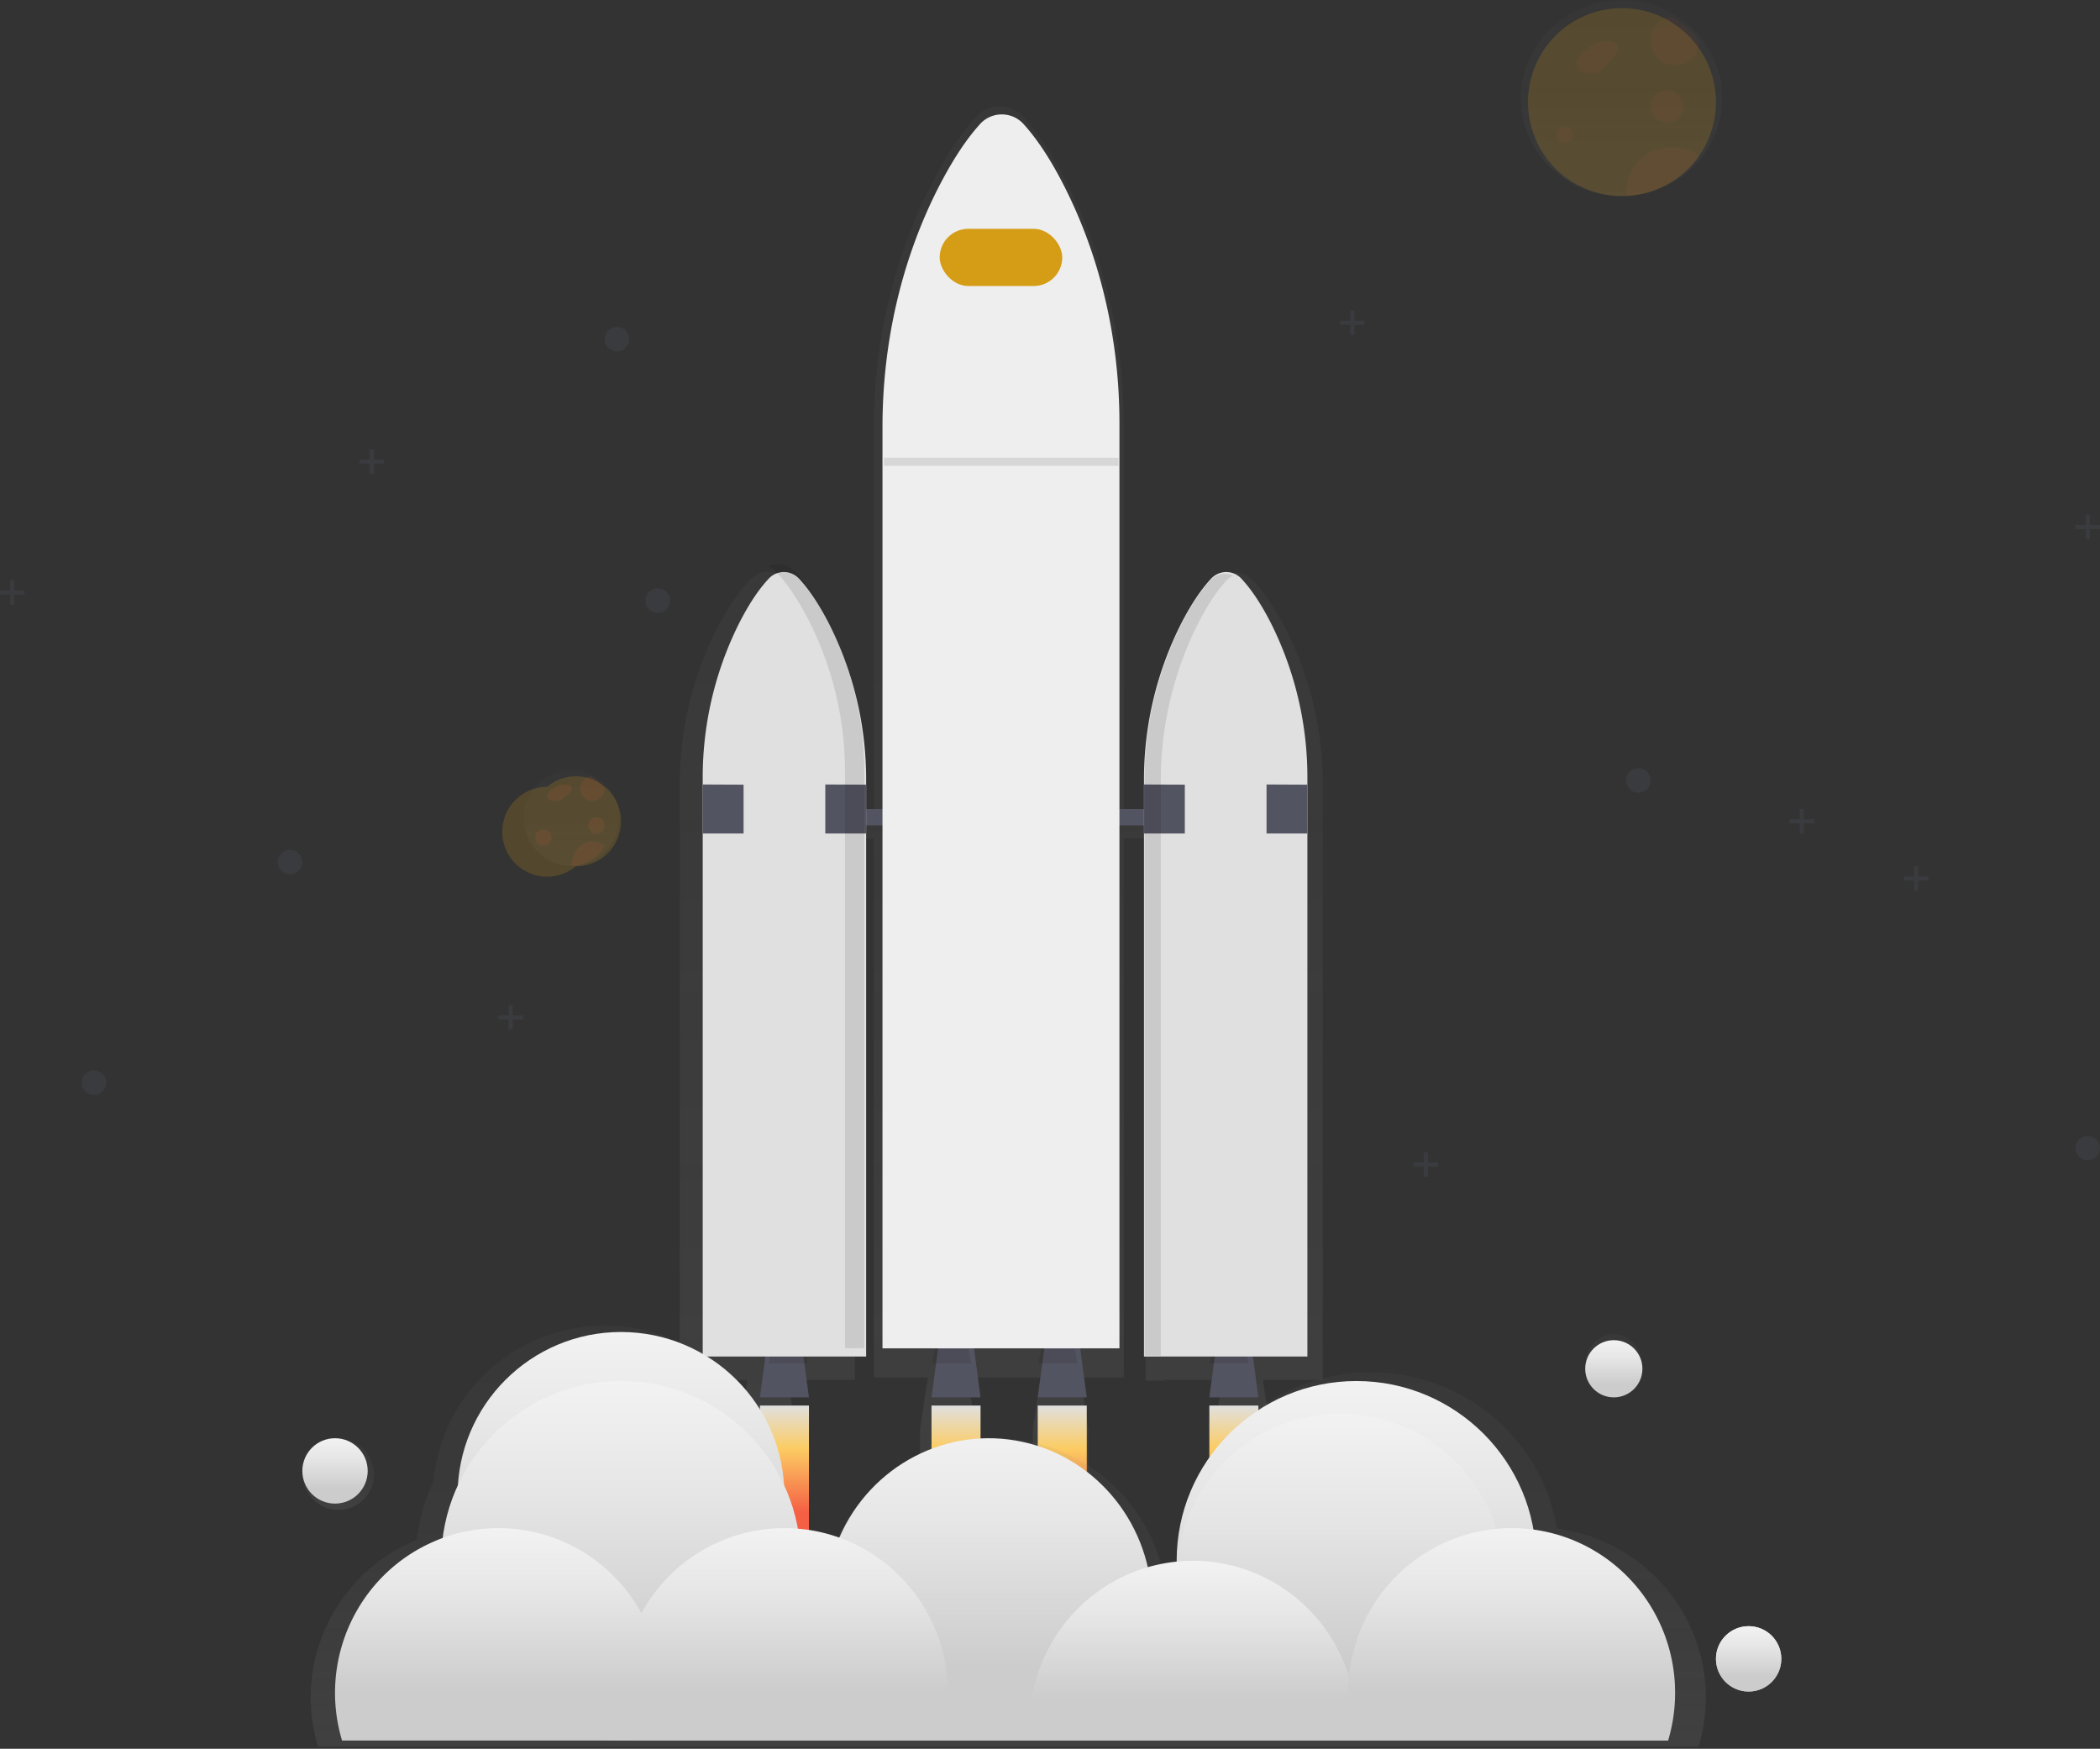<svg xmlns="http://www.w3.org/2000/svg" width="257" height="214" viewBox="0 0 257 214">
    <rect x="0" y="0" width="257" height="214" fill="#333333" stroke="none"/>
    <defs>
        <linearGradient id="a" x1="50.002%" x2="50.002%" y1="100%" y2=".005%">
            <stop offset="0%" stop-color="gray" stop-opacity=".25"/>
            <stop offset="54%" stop-color="gray" stop-opacity=".12"/>
            <stop offset="100%" stop-color="gray" stop-opacity=".1"/>
        </linearGradient>
        <linearGradient id="b" x1="49.978%" x2="49.978%" y1="0%" y2="100.016%">
            <stop offset="0%" stop-color="#E0E0E0"/>
            <stop offset="31%" stop-color="#FCCC63"/>
            <stop offset="77%" stop-color="#F55F44"/>
        </linearGradient>
        <linearGradient id="c" x1="50.022%" x2="50.022%" y1="0%" y2="100.016%">
            <stop offset="0%" stop-color="#E0E0E0"/>
            <stop offset="31%" stop-color="#FCCC63"/>
            <stop offset="77%" stop-color="#F55F44"/>
        </linearGradient>
        <linearGradient id="d" x1="50.002%" x2="50.002%" y1="100.027%" y2=".009%">
            <stop offset="0%" stop-color="gray" stop-opacity=".25"/>
            <stop offset="54%" stop-color="gray" stop-opacity=".12"/>
            <stop offset="100%" stop-color="gray" stop-opacity=".1"/>
        </linearGradient>
        <linearGradient id="e" x1="50%" x2="50%" y1="0%" y2="100%">
            <stop offset="0%" stop-color="#F2F2F2"/>
            <stop offset="31%" stop-color="#E6E6E6"/>
            <stop offset="77%" stop-color="#CCC"/>
        </linearGradient>
        <linearGradient id="f" x1="50.026%" x2="50.026%" y1=".067%" y2="100%">
            <stop offset="0%" stop-color="#F2F2F2"/>
            <stop offset="31%" stop-color="#E6E6E6"/>
            <stop offset="77%" stop-color="#CCC"/>
        </linearGradient>
        <linearGradient id="g" x1="50.002%" x2="50.002%" y1="-.053%" y2="100.011%">
            <stop offset="0%" stop-color="#F2F2F2"/>
            <stop offset="31%" stop-color="#E6E6E6"/>
            <stop offset="77%" stop-color="#CCC"/>
        </linearGradient>
        <linearGradient id="h" x1="49.997%" x2="49.997%" y1="-.025%" y2="100%">
            <stop offset="0%" stop-color="#F2F2F2"/>
            <stop offset="31%" stop-color="#E6E6E6"/>
            <stop offset="77%" stop-color="#CCC"/>
        </linearGradient>
        <linearGradient id="i" x1="49.989%" x2="49.989%" y1="-.011%" y2="100.011%">
            <stop offset="0%" stop-color="#F2F2F2"/>
            <stop offset="31%" stop-color="#E6E6E6"/>
            <stop offset="77%" stop-color="#CCC"/>
        </linearGradient>
        <linearGradient id="j" x1="49.992%" x2="49.992%" y1=".039%" y2="100%">
            <stop offset="0%" stop-color="#F2F2F2"/>
            <stop offset="31%" stop-color="#E6E6E6"/>
            <stop offset="77%" stop-color="#CCC"/>
        </linearGradient>
        <linearGradient id="k" x1="50%" x2="50%" y1="100%" y2="0%">
            <stop offset="0%" stop-color="gray" stop-opacity=".25"/>
            <stop offset="54%" stop-color="gray" stop-opacity=".12"/>
            <stop offset="100%" stop-color="gray" stop-opacity=".1"/>
        </linearGradient>
        <linearGradient id="l" x1="50%" x2="50%" y1="100%" y2=".034%">
            <stop offset="0%" stop-color="gray" stop-opacity=".25"/>
            <stop offset="54%" stop-color="gray" stop-opacity=".12"/>
            <stop offset="100%" stop-color="gray" stop-opacity=".1"/>
        </linearGradient>
        <linearGradient id="m" x1="50%" x2="50%" y1="0%" y2="100%">
            <stop offset="0%" stop-color="#F2F2F2"/>
            <stop offset="31%" stop-color="#E0E0E0"/>
            <stop offset="77%" stop-color="#B3B3B3"/>
        </linearGradient>
        <linearGradient id="n" x1="50%" x2="50%" y1="100%" y2="0%">
            <stop offset="0%" stop-color="gray" stop-opacity=".25"/>
            <stop offset="54%" stop-color="gray" stop-opacity=".12"/>
            <stop offset="100%" stop-color="gray" stop-opacity=".1"/>
        </linearGradient>
        <linearGradient id="o" x1="50%" x2="50%" y1="0%" y2="100.033%">
            <stop offset="0%" stop-color="#F2F2F2"/>
            <stop offset="31%" stop-color="#E6E6E6"/>
            <stop offset="77%" stop-color="#CCC"/>
        </linearGradient>
        <linearGradient id="p" x1="49.954%" x2="49.954%" y1="99.943%" y2="-.057%">
            <stop offset="0%" stop-color="gray" stop-opacity=".25"/>
            <stop offset="54%" stop-color="gray" stop-opacity=".12"/>
            <stop offset="100%" stop-color="gray" stop-opacity=".1"/>
        </linearGradient>
        <linearGradient id="q" x1="50.072%" x2="50.072%" y1="100.095%" y2=".096%">
            <stop offset="0%" stop-color="gray" stop-opacity=".25"/>
            <stop offset="54%" stop-color="gray" stop-opacity=".12"/>
            <stop offset="100%" stop-color="gray" stop-opacity=".1"/>
        </linearGradient>
    </defs>
    <g fill="none" fill-rule="nonzero">
        <path fill="url(#a)" d="M78.886 83.081a41.897 41.897 0 0 0-4.729-19.475c-1.485-2.823-2.84-4.579-3.894-5.655a2.781 2.781 0 0 0-3.171-.626 2.86 2.86 0 0 0-1.113.717c-1.41 1.46-2.684 3.392-3.797 5.448a42.056 42.056 0 0 0-4.971 20.008v4.19h-2.687V39.002c0-10.205-2.284-20.273-6.757-29.212-2.12-4.231-4.053-6.86-5.54-8.477a3.841 3.841 0 0 0-5.776 0c-2.014 2.19-3.83 5.083-5.418 8.16-4.704 9.122-7.094 19.474-7.094 29.982v48.233h-2.322v-4.39a42.056 42.056 0 0 0-4.971-20.009c-1.113-2.053-2.387-3.984-3.797-5.447a2.781 2.781 0 0 0-3.227-.59l.097.053c-.34.15-.648.366-.907.634-1.043 1.077-2.397 2.833-3.894 5.656A41.897 41.897 0 0 0 .188 83.07v72.79h8.29l-.903 5.984v17.892h6.776v-17.892l-.904-5.984h8.17V89.572h2.322v65.99h6.62l-.95 6.28v17.894h6.778v-17.892l-.951-6.279h8.92l-.95 6.28v17.89h6.778v-17.89l-.95-6.28h5.284V89.572h2.687v66.388h2.179v-.1h7.201l-.904 5.984v17.892h6.78v-17.892l-.905-5.984h7.33V83.081z" opacity=".7" transform="translate(83 13)"/>
        <path fill="#535461" d="M99 171h-6l1.072-8h3.856z"/>
        <path fill="#000" d="M94.094 166.847h4.759l-.32-1.74h-4.12z" opacity=".1"/>
        <path fill="#535461" d="M154 171h-6l1.072-8h3.856z"/>
        <path fill="#000" d="M148.028 166.847h4.758l-.32-1.74h-4.119z" opacity=".1"/>
        <path fill="#535461" d="M120 171h-6l1.071-8h3.858z"/>
        <path fill="#000" d="M114.089 166.847h4.761l-.32-1.74h-4.122z" opacity=".1"/>
        <path fill="#535461" d="M133 171h-6l1.072-8h3.856z"/>
        <path fill="#000" d="M127.08 166.847h4.762l-.323-1.74H127.4z" opacity=".1"/>
        <path fill="#535461" d="M99 99h46v2H99z"/>
        <path fill="#E0E0E0" d="M151.957 70.848a2.534 2.534 0 0 0-1.888-.848c-.72 0-1.406.308-1.888.848-1.317 1.418-2.504 3.295-3.543 5.29A42.222 42.222 0 0 0 140 95.573V166h20V95.28a42.063 42.063 0 0 0-4.418-18.936c-1.388-2.743-2.652-4.45-3.625-5.496zM94.047 70.848A2.533 2.533 0 0 1 95.934 70c.72 0 1.405.308 1.888.848 1.316 1.418 2.503 3.295 3.542 5.29A42.231 42.231 0 0 1 106 95.573V166H86V95.28a42.073 42.073 0 0 1 4.417-18.936c1.384-2.743 2.648-4.45 3.63-5.496z"/>
        <path fill="#535461" d="M86 96l5 .022V102h-5zM101 96l5 .022V102h-5zM140 96l5 .022V102h-5zM155 96l5 .022V102h-5z"/>
        <path fill="#000" d="M100.929 75.17c-1.08-1.994-2.32-3.87-3.692-5.288a2.702 2.702 0 0 0-3.143-.574c.298.144.567.339.795.574 1.371 1.418 2.608 3.294 3.691 5.289a40.806 40.806 0 0 1 4.831 19.422v70.382h2.355V94.601a40.807 40.807 0 0 0-4.837-19.43zM146.597 76.347c1.014-1.99 2.179-3.86 3.467-5.274.24-.267.532-.482.856-.63a2.435 2.435 0 0 0-2.844.63c-1.288 1.414-2.45 3.284-3.467 5.274a42.713 42.713 0 0 0-4.537 19.366v70.18h1.991v-70.17a42.714 42.714 0 0 1 4.534-19.376z" opacity=".1"/>
        <path fill="url(#b)" d="M93 172h6v17h-6z"/>
        <path fill="url(#c)" d="M114 172h6v17h-6zM127 172h6v17h-6zM148 172h6v17h-6z"/>
        <path fill="#EEE" d="M125.338 15.267A3.586 3.586 0 0 0 122.6 14a3.586 3.586 0 0 0-2.737 1.267c-1.908 2.121-3.622 4.927-5.137 7.913C110.268 32.026 108 42.066 108 52.248V165h29V51.794c0-9.894-2.165-19.665-6.408-28.31-2.009-4.101-3.842-6.65-5.254-8.217z"/>
        <rect width="15" height="7" x="115" y="28" fill="#D59D15" rx="3.5"/>
        <path fill="url(#d)" d="M152.535 25.032c-1.97-11.751-12.736-20.03-24.73-19.017-11.993 1.012-21.186 10.977-21.115 22.888v.335c-.854.128-1.698.307-2.53.537-2.183-8.603-9.624-14.9-18.551-15.7-8.927-.8-17.39 4.073-21.099 12.148a21.04 21.04 0 0 0-5.817-1.315 22.49 22.49 0 0 0-1.587-5.187C56.388 8.861 47.35.372 36.353.228 25.355.084 16.094 8.333 15.087 19.171a22.502 22.502 0 0 0-2.063 7.255C3.025 30.543-2.2 41.481.93 51.74h168.937a20.685 20.685 0 0 0-2.446-17.307c-3.334-5.137-8.774-8.573-14.887-9.4z" opacity=".7" transform="translate(38 162)"/>
        <circle cx="76" cy="183" r="20" fill="url(#e)"/>
        <circle cx="76" cy="191" r="22" fill="url(#e)"/>
        <circle cx="166" cy="191" r="22" fill="url(#e)"/>
        <circle cx="164" cy="193" r="20" fill="url(#e)"/>
        <path fill="url(#f)" d="M141 196.452c.007 6.553-3.07 12.71-8.267 16.548h-23.448c-7.659-5.657-10.397-16.02-6.566-24.848 3.832-8.827 13.187-13.71 22.431-11.705 9.244 2.004 15.854 10.348 15.847 20.005H141z"/>
        <path fill="url(#g)" d="M116 207.152a20.23 20.23 0 0 1-.857 5.848H76.855a20.303 20.303 0 0 1 3.051-17.807A19.947 19.947 0 0 1 95.88 187h.123c.56 0 1.116.023 1.667.07 1.89.154 3.748.582 5.517 1.27 7.717 2.998 12.809 10.474 12.813 18.812z"/>
        <path fill="url(#h)" d="M166 211.182c0 .604-.027 1.202-.08 1.793a.05.05 0 0 1 0 .025h-39.838a19.897 19.897 0 0 1-.082-1.816c-.007-9.983 7.223-18.47 17.003-19.957a20.071 20.071 0 0 1 4.509-.172c7.301.564 13.715 5.108 16.722 11.847a20.259 20.259 0 0 1 1.766 8.28z"/>
        <path fill="url(#i)" d="M205 207.155c.002 1.98-.287 3.95-.857 5.845h-38.289a20.434 20.434 0 0 1-.514-9.56c.033-.174.066-.351.105-.523 1.986-9.286 10.134-15.916 19.562-15.917.629 0 1.247.028 1.86.089.274.022.549.055.823.09 9.916 1.36 17.31 9.892 17.31 19.976z"/>
        <path fill="url(#j)" d="M80.14 213c.065-.21.123-.42.18-.633 1.853-6.982-.145-14.429-5.238-19.519a19.908 19.908 0 0 0-19.415-5.121c-.795.22-1.575.491-2.336.813-9.487 3.976-14.444 14.543-11.471 24.452h38.28V213z"/>
        <ellipse cx="3.482" cy="4.077" fill="url(#k)" opacity=".7" rx="3.464" ry="3.817" transform="translate(194 163)"/>
        <circle cx="197.5" cy="167.5" r="3.5" fill="url(#e)"/>
        <circle cx="3.896" cy="4.048" r="3.885" fill="url(#l)" opacity=".7" transform="translate(210 199)"/>
        <circle cx="214" cy="203" r="4" fill="url(#m)"/>
        <circle cx="4.41" cy="4.405" r="4.366" fill="url(#n)" opacity=".7" transform="translate(37 176)"/>
        <circle cx="41" cy="180" r="4" fill="url(#o)"/>
        <path fill="url(#p)" d="M22.28 4.765a12.343 12.343 0 0 0-3.673-3.159C14.116-.899 8.49-.414 4.525 2.82.56 6.054-.904 11.349.862 16.076c1.766 4.728 6.386 7.88 11.565 7.894.261 0 .522 0 .78-.025 4.531-.277 8.538-2.948 10.433-6.953 1.894-4.005 1.37-8.696-1.365-12.214l.006-.013z" opacity=".4" transform="translate(186)"/>
        <path fill="#D59D15" d="M210 12.497c0 6.069-4.716 11.094-10.774 11.478a11.503 11.503 0 0 1-11.532-7.544 11.498 11.498 0 0 1 3.414-12.74 11.506 11.506 0 0 1 13.142-1.153 11.61 11.61 0 0 1 3.428 3.033A11.44 11.44 0 0 1 210 12.497z" opacity=".2"/>
        <path fill="#F55F44" d="M195.608 5.11c-.55.29-1.081.633-1.588 1.024-.339.23-.63.553-.85.944-.22.4-.227.92-.02 1.33.256.434.77.503 1.198.531.802.209 1.633-.128 2.176-.88l.916-1.02c.318-.351.667-.839.529-1.336-.105-.38-.454-.566-.77-.628-.787-.19-1.604-.014-2.291.493" opacity=".05"/>
        <circle cx="191.5" cy="16.5" r="1" fill="#F55F44" opacity=".05"/>
        <circle cx="204" cy="13" r="2" fill="#F55F44" opacity=".05"/>
        <path fill="#F55F44" d="M208 5.032a3.007 3.007 0 0 1-2.898 2.966 3.005 3.005 0 0 1-3.091-2.761A3.01 3.01 0 0 1 204.605 2 11.517 11.517 0 0 1 208 5.032zM208 19.086c-2.074 2.887-5.377 4.695-8.977 4.914a5.445 5.445 0 0 1-.023-.485c0-2.084 1.202-3.99 3.105-4.927a5.744 5.744 0 0 1 5.895.498z" opacity=".05"/>
        <circle cx="200.5" cy="95.5" r="1.5" fill="#535461" opacity=".25"/>
        <circle cx="11.5" cy="132.5" r="1.5" fill="#535461" opacity=".25"/>
        <circle cx="255.5" cy="140.5" r="1.5" fill="#535461" opacity=".25"/>
        <circle cx="80.5" cy="73.5" r="1.5" fill="#535461" opacity=".25"/>
        <circle cx="75.5" cy="41.5" r="1.5" fill="#535461" opacity=".25"/>
        <circle cx="35.5" cy="105.5" r="1.5" fill="#535461" opacity=".25"/>
        <path fill="#535461" d="M236 107.245h-1.246V106h-.508v1.245H233v.51h1.246V109h.508v-1.245H236zM257 64.245h-1.246V63h-.508v1.245H254v.51h1.246V66h.508v-1.245H257zM167 39.246h-1.246V38h-.508v1.246H164v.508h1.246V41h.508v-1.246H167zM222 100.245h-1.247V99h-.508v1.245H219v.51h1.245V102h.508v-1.245H222zM176 142.245h-1.245V141h-.508v1.245H173v.51h1.247V144h.508v-1.245H176zM47 56.245h-1.246V55h-.508v1.245H44v.508h1.246V58h.508v-1.247H47zM3 72.245H1.754V71h-.508v1.245H0v.508h1.246V74h.508v-1.247H3zM64 124.246h-1.247V123h-.508v1.246H61v.508h1.245V126h.508v-1.246H64z" opacity=".25"/>
        <circle cx="214" cy="203" r="4" fill="url(#e)"/>
        <path fill="url(#q)" d="M10.593 2.6a5.891 5.891 0 0 0-1.738-1.54 5.838 5.838 0 1 0-2.92 10.884h.37a5.838 5.838 0 0 0 4.288-9.34V2.6z" opacity=".4" transform="translate(64 94)"/>
        <path fill="#D59D15" d="M76 100.511A5.501 5.501 0 0 1 70.845 106h-.348a5.498 5.498 0 1 1-3.532-9.712 5.505 5.505 0 0 1 6.285-.554c.637.37 1.194.863 1.64 1.45A5.47 5.47 0 0 1 76 100.51z" opacity=".2"/>
        <path fill="#F55F44" d="M68.578 96.073a6.926 6.926 0 0 0-.972.511 1.522 1.522 0 0 0-.512.465.622.622 0 0 0 0 .659c.191.19.454.287.72.264.477.1.97-.068 1.295-.439l.55-.507c.192-.178.402-.419.324-.66a.58.58 0 0 0-.466-.33 1.915 1.915 0 0 0-1.376.248" opacity=".1"/>
        <circle cx="66.5" cy="102.5" r="1" fill="#F55F44" opacity=".1"/>
        <circle cx="73" cy="101" r="1" fill="#F55F44" opacity=".1"/>
        <path fill="#F55F44" d="M74 96.512A1.504 1.504 0 0 1 72.554 98a1.502 1.502 0 0 1-1.549-1.378A1.505 1.505 0 0 1 72.301 95c.66.386 1.238.9 1.699 1.512zM73.976 103.551c-.918 1.438-2.381 2.34-3.976 2.449v-.243c-.003-1.043.531-1.998 1.379-2.466.848-.467 1.863-.366 2.621.26h-.024z" opacity=".1"/>
        <path fill="#000" d="M108.165 56.01h28.721v1h-28.721z" opacity=".1"/>
    </g>
</svg>
